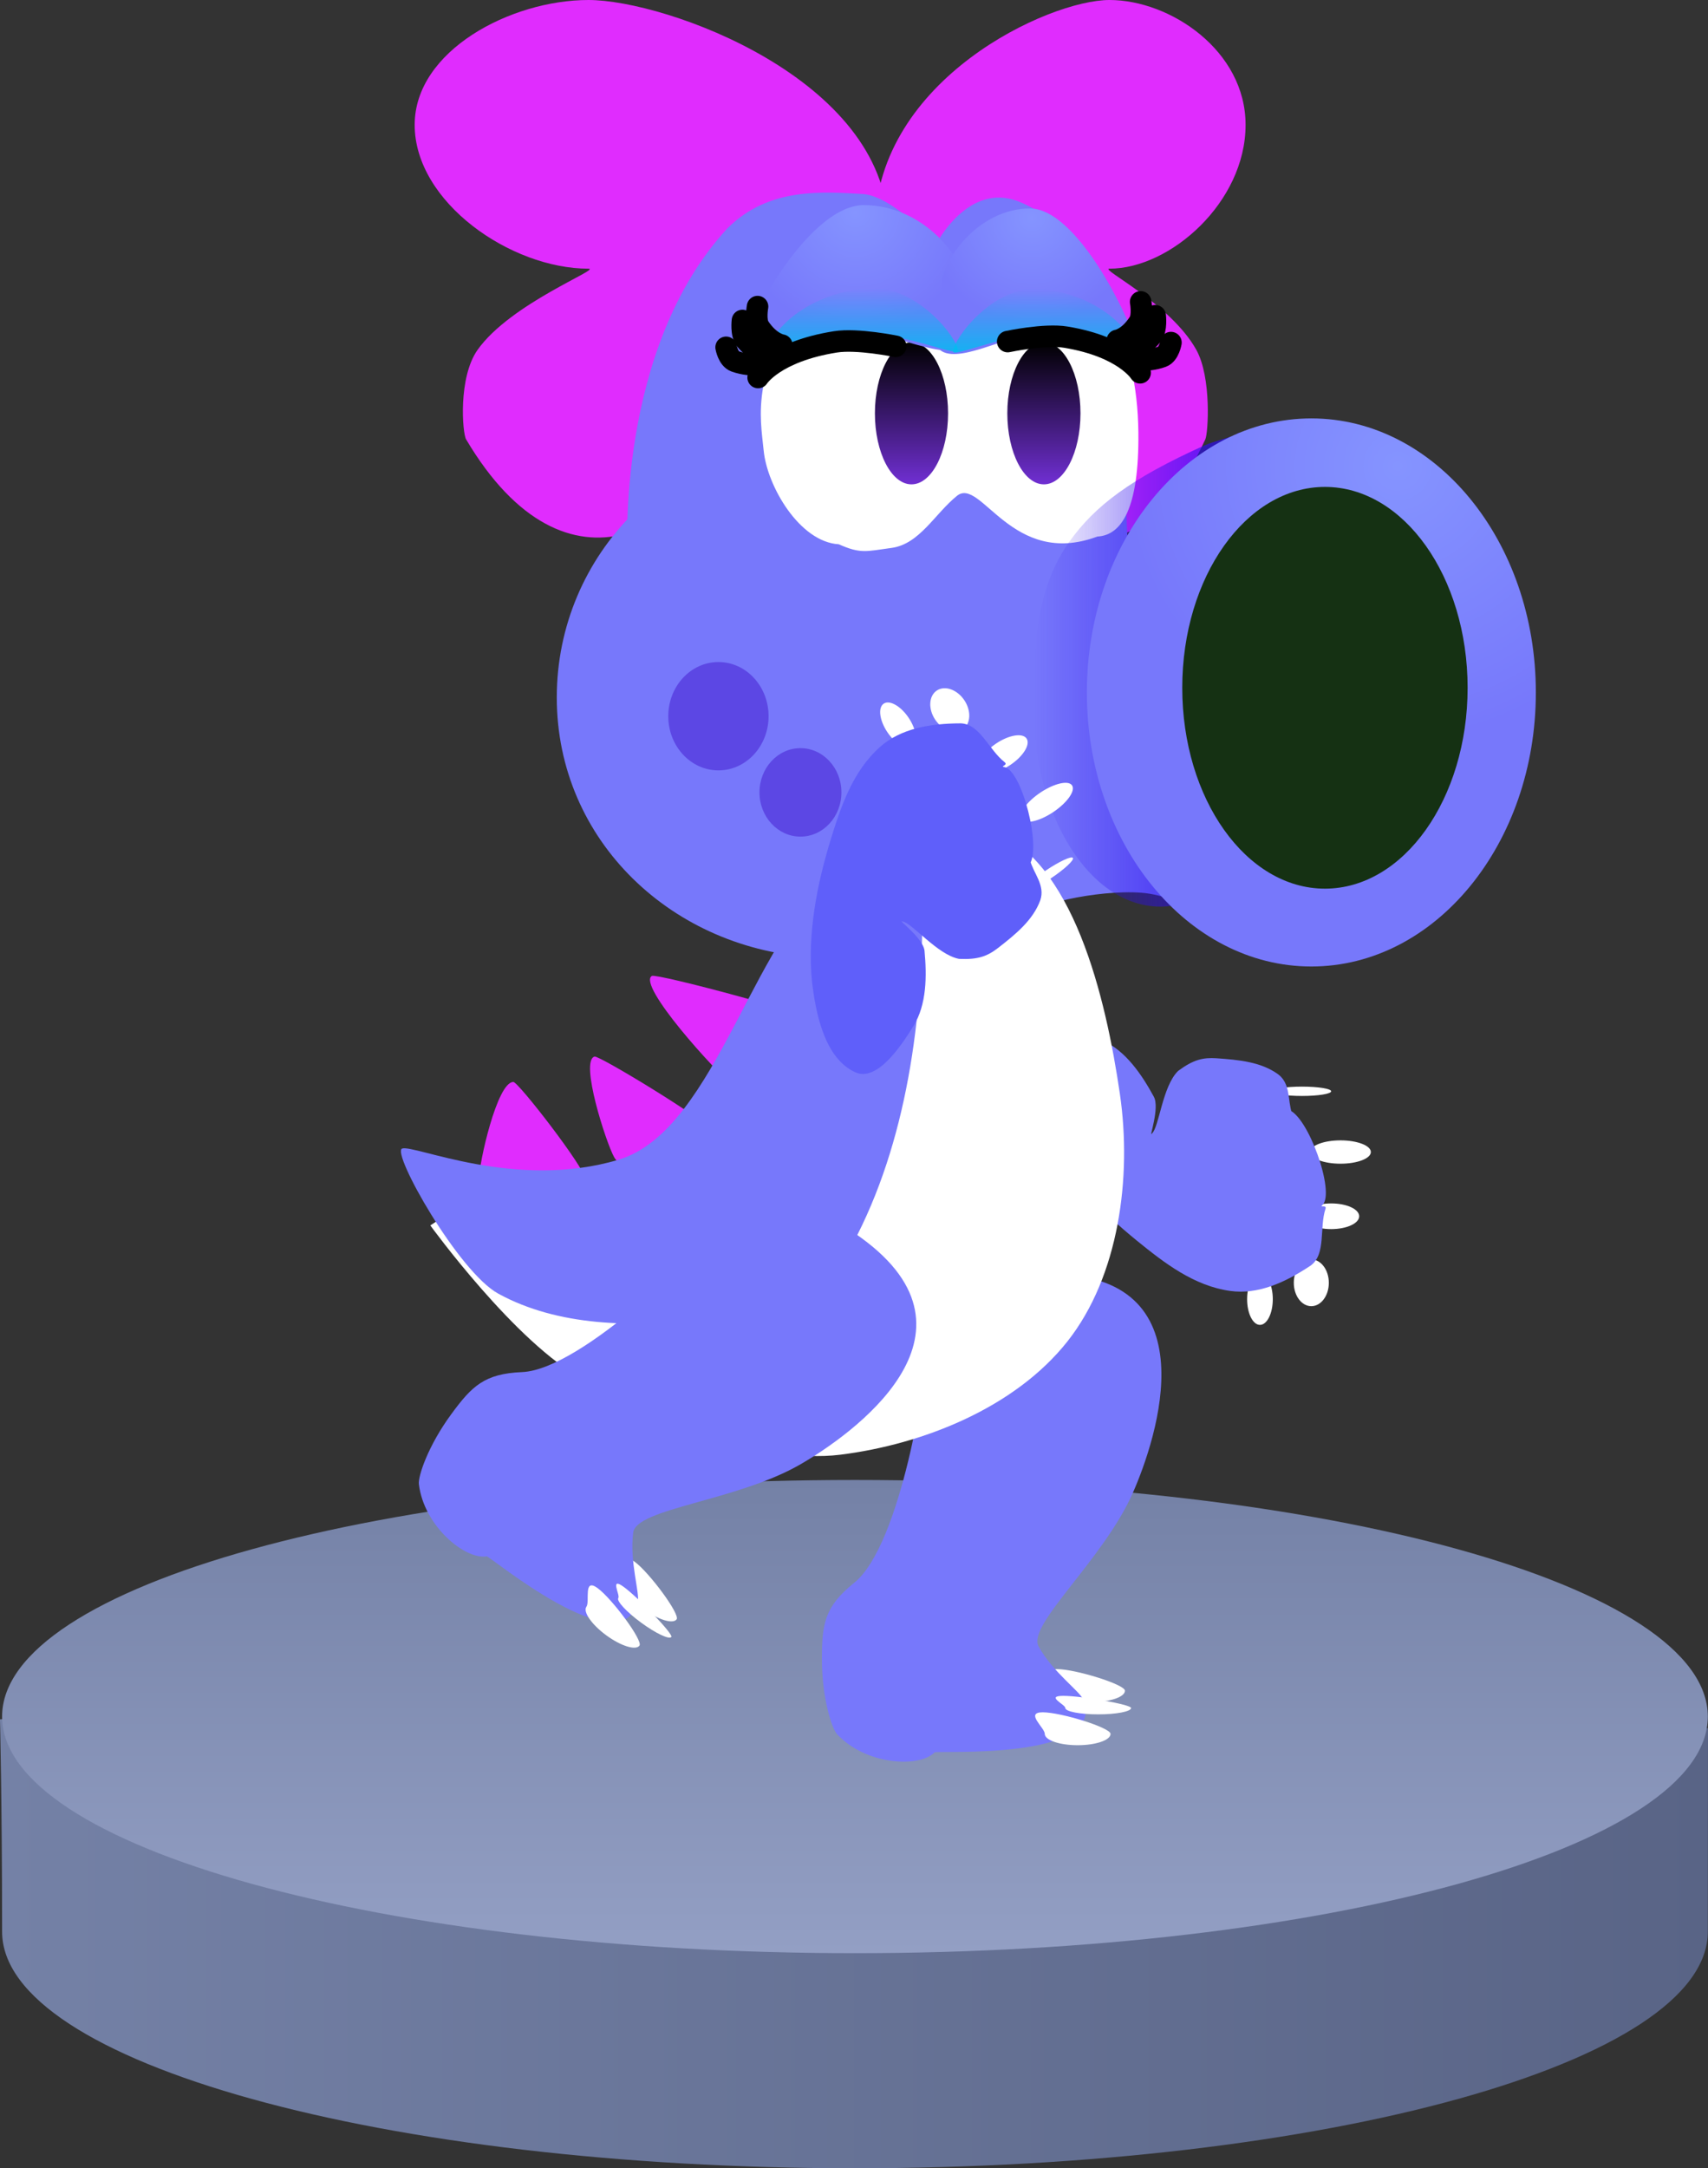 <svg version="1.1" xmlns="http://www.w3.org/2000/svg" xmlns:xlink="http://www.w3.org/1999/xlink" width="119.159" height="151.208" viewBox="0,0,119.159,151.208"><rect x="0" y="0" width="119.159" height="151.208" fill="#333333" stroke="none"/><defs><linearGradient x1="244.578" y1="137.667" x2="244.578" y2="147.569" gradientUnits="userSpaceOnUse" id="color-1"><stop offset="0" stop-color="#000000"/><stop offset="1" stop-color="#702fd2"/></linearGradient><linearGradient x1="253.816" y1="137.667" x2="253.816" y2="147.569" gradientUnits="userSpaceOnUse" id="color-2"><stop offset="0" stop-color="#000000"/><stop offset="1" stop-color="#702fd2"/></linearGradient><linearGradient x1="253.083" y1="160.49" x2="271.043" y2="160.49" gradientUnits="userSpaceOnUse" id="color-3"><stop offset="0" stop-color="#2c0ced" stop-opacity="0"/><stop offset="1" stop-color="#2c0ced"/></linearGradient><radialGradient cx="278.491" cy="146.294" r="19.111" gradientUnits="userSpaceOnUse" id="color-4"><stop offset="0" stop-color="#8594ff"/><stop offset="1" stop-color="#7778fb"/></radialGradient><radialGradient cx="240.664" cy="128.604" r="8.264" gradientUnits="userSpaceOnUse" id="color-5"><stop offset="0" stop-color="#8594ff"/><stop offset="1" stop-color="#7778fb"/></radialGradient><radialGradient cx="252.97" cy="128.989" r="7.324" gradientUnits="userSpaceOnUse" id="color-6"><stop offset="0" stop-color="#8594ff"/><stop offset="1" stop-color="#7778fb"/></radialGradient><linearGradient x1="241.043" y1="133.883" x2="241.043" y2="139.263" gradientUnits="userSpaceOnUse" id="color-7"><stop offset="0" stop-color="#00bdf0" stop-opacity="0"/><stop offset="1" stop-color="#00bdf0"/></linearGradient><linearGradient x1="254.004" y1="133.938" x2="254.004" y2="139.318" gradientUnits="userSpaceOnUse" id="color-8"><stop offset="0" stop-color="#00bdf0" stop-opacity="0"/><stop offset="1" stop-color="#00bdf0"/></linearGradient><linearGradient x1="180.988" y1="247.167" x2="300.147" y2="247.167" gradientUnits="userSpaceOnUse" id="color-9"><stop offset="0" stop-color="#7481a6"/><stop offset="1" stop-color="#596486"/></linearGradient><linearGradient x1="240.634" y1="217" x2="240.634" y2="250" gradientUnits="userSpaceOnUse" id="color-10"><stop offset="0" stop-color="#7481a6"/><stop offset="1" stop-color="#939fc4"/></linearGradient></defs><g transform="translate(-180.988,-113.792)"><g data-paper-data="{&quot;isPaintingLayer&quot;:true}" fill-rule="nonzero" stroke-linejoin="miter" stroke-miterlimit="10" stroke-dasharray="" stroke-dashoffset="0" style="mix-blend-mode: normal"><g><path d="M258.39,132.529c-0.73,0 4.255,2.414 6.057,5.655c1.074,1.932 0.832,5.814 0.631,6.247c-5.501,11.864 -12.573,6.346 -14.811,-1.732c-2.137,-7.714 -8.279,-11.313 -8.247,-13.146c0.181,-10.244 12.124,-15.761 16.37,-15.761c4.246,0 9.496,3.533 9.496,8.707c0,5.394 -5.251,10.03 -9.496,10.03z" data-paper-data="{&quot;index&quot;:null}" fill="#e02cfe" stroke="none" stroke-width="0" stroke-linecap="butt"/><path d="M209.918,122.499c0,-5.174 6.704,-8.707 12.125,-8.707c5.421,0 20.67,5.517 20.901,15.761c0.041,1.833 -7.8,5.432 -10.529,13.146c-2.857,8.078 -11.886,13.596 -18.91,1.732c-0.257,-0.433 -0.566,-4.315 0.805,-6.247c2.301,-3.241 8.666,-5.655 7.733,-5.655c-5.421,0 -12.125,-4.635 -12.125,-10.03z" fill="#e02cfe" stroke="none" stroke-width="0" stroke-linecap="butt"/><path d="M219.832,162.43c0,-10.013 8.117,-18.13 18.13,-18.13c10.013,0 24.596,8.117 24.596,18.13c0,10.013 -9.964,18.822 -24.596,18.13c-10.001,-0.474 -18.13,-8.117 -18.13,-18.13z" fill="#7778fb" stroke="none" stroke-width="0" stroke-linecap="butt"/><path d="M252.021,127.832c3.523,1.36 3.852,4.334 5.625,7.543c0.909,1.644 1.426,6.438 1.426,6.438c0,0 -0.558,0.74 0.549,0.672c-0.503,5.761 0.483,10.68 0.026,16.452c-0.136,0.835 -0.207,1.691 -0.207,2.562c0,0.634 0.037,1.259 0.11,1.874c-1.208,1.22 0.746,2.238 -0.03,3.765c-1.151,1.933 7.589,8.772 7.41,10.977c-0.066,0.811 -3.202,-1.824 -6.297,-2.065c-3.098,-0.241 -7.936,0.905 -7.833,1.596c-0.649,-0.13 0.484,0.271 -0.158,0.062c-8.476,-2.76 -7.853,-1.855 -12.423,-1.778c-7.606,0.129 -8.777,1.314 -11.321,-0.786c-0.216,-0.189 -2.783,-1.796 -2.992,-1.992c-0.592,-0.554 0.591,-4.867 0.403,-10.56c-0.011,-0.343 -0.028,-0.692 -0.05,-1.045c-0.296,-4.981 -1.494,-9.161 -1.494,-9.161c0,0 -0.816,-14.274 6.984,-22.682c2.894,-2.875 6.63,-2.534 9.497,-2.379c2.158,0.226 5.038,3.518 5.038,3.518c0,0 2.214,-4.37 5.737,-3.011z" fill="#7778fb" stroke="none" stroke-width="2.5" stroke-linecap="round"/><path d="M234.608,163.738c0,2.086 -1.567,3.778 -3.499,3.778c-1.933,0 -3.499,-1.691 -3.499,-3.778c0,-2.086 1.567,-3.778 3.499,-3.778c1.933,0 3.499,1.691 3.499,3.778z" fill="#5c47e4" stroke="none" stroke-width="0" stroke-linecap="butt"/><path d="M239.689,169.05c0,1.704 -1.279,3.085 -2.858,3.085c-1.578,0 -2.858,-1.381 -2.858,-3.085c0,-1.704 1.279,-3.085 2.858,-3.085c1.578,0 2.858,1.381 2.858,3.085z" fill="#5c47e4" stroke="none" stroke-width="0" stroke-linecap="butt"/><path d="M250.041,130.266c1.586,-0.683 3.939,-0.074 5.103,1.089c2.541,2.616 5.191,5.82 5.263,12.603c0.056,5.325 -1.184,7.164 -2.86,7.251c-5.97,2.224 -8.123,-4.187 -9.791,-2.842c-1.551,1.248 -2.61,3.369 -4.57,3.635c-1.761,0.238 -2.158,0.426 -3.679,-0.254c-2.737,-0.161 -4.995,-4.048 -5.24,-6.524c-0.245,-2.476 -0.968,-5.309 3.359,-12.269c0.934,-1.902 3.722,-3.381 5.865,-2.908c2.581,0.573 2.883,2.901 4.593,4.56c0.484,0.544 -0.435,-0.176 -0.282,-0.508c0.609,-1.326 1.024,-3.099 2.24,-3.833z" fill="#ffffff" stroke="none" stroke-width="2.5" stroke-linecap="round"/><path d="M246.382,139.119c0.462,0.896 0.748,2.133 0.748,3.499c0,1.366 -0.286,2.603 -0.748,3.499c-0.462,0.897 -1.1,1.452 -1.804,1.452c-0.704,0 -1.342,-0.555 -1.804,-1.452c-0.462,-0.896 -0.748,-2.133 -0.748,-3.499c0,-1.366 0.286,-2.603 0.748,-3.499c0.462,-0.897 1.1,-1.452 1.804,-1.452c0.704,0 1.342,0.555 1.804,1.452z" fill="url(#color-1)" stroke="none" stroke-width="2.5" stroke-linecap="butt"/><path d="M255.62,139.119c0.462,0.896 0.748,2.133 0.748,3.499c0,1.366 -0.286,2.603 -0.748,3.499c-0.462,0.897 -1.1,1.452 -1.804,1.452c-0.704,0 -1.342,-0.555 -1.804,-1.452c-0.462,-0.896 -0.748,-2.133 -0.748,-3.499c0,-1.366 0.286,-2.603 0.748,-3.499c0.462,-0.897 1.1,-1.452 1.804,-1.452c0.704,0 1.342,0.555 1.804,1.452z" fill="url(#color-2)" stroke="none" stroke-width="2.5" stroke-linecap="butt"/><path d="M253.083,163.009c0,-3.985 0.156,-8.135 2.5,-11.429c1.798,-2.527 4.314,-4.419 9.417,-6.718c0.642,-0.289 1.904,-0.585 2.61,-0.889c0.09,-0.039 -0.413,0.043 -0.33,0.052c0.442,0.043 0.022,0.533 0.544,0.323c4.501,-1.812 2.966,10.925 2.966,18.661c0,7.736 -3.964,14.008 -8.854,14.008c-4.89,0 -8.854,-6.271 -8.854,-14.008z" fill="url(#color-3)" stroke="none" stroke-width="0" stroke-linecap="butt"/><g stroke="none" stroke-width="0" stroke-linecap="butt"><path d="M256.813,162.081c0,-10.555 7.012,-19.111 15.662,-19.111c8.65,0 15.662,8.556 15.662,19.111c0,10.555 -7.012,19.111 -15.662,19.111c-8.65,0 -15.662,-8.556 -15.662,-19.111z" fill="url(#color-4)"/><path d="M263.468,161.756c0,-7.736 4.457,-14.008 9.954,-14.008c5.498,0 9.954,6.271 9.954,14.008c0,7.736 -4.457,14.008 -9.954,14.008c-5.498,0 -9.954,-6.271 -9.954,-14.008z" fill="#153113"/></g><path d="M248.466,137.863c-1.351,1.261 -5.407,-0.983 -7.611,-0.983c-4.072,0 -8.463,4.115 -8.463,2.315c0,-1.8 4.786,-11.1 8.859,-11.1c4.072,0 6.978,3.632 6.978,5.432c0,0.826 1.383,3.266 0.237,4.336z" fill="url(#color-5)" stroke="none" stroke-width="0" stroke-linecap="butt"/><path d="M246.665,133.762c0,-1.8 2.575,-5.432 6.184,-5.432c3.609,0 7.851,9.3 7.851,11.1c0,1.8 -3.891,-2.315 -7.5,-2.315c-1.953,0 -5.547,2.243 -6.745,0.983c-1.016,-1.07 0.21,-3.51 0.21,-4.336z" data-paper-data="{&quot;index&quot;:null}" fill="url(#color-6)" stroke="none" stroke-width="0" stroke-linecap="butt"/><g><path d="M247.822,138.251c0,0.475 -4.009,-1.412 -7.216,-1.169c-2.334,0.177 -7.076,3.743 -6.245,1.367c0.831,-2.377 3.74,-4.295 7.176,-4.553c3.436,-0.258 6.285,3.535 6.285,4.355z" fill="url(#color-7)" stroke="none" stroke-width="0" stroke-linecap="butt"/><g data-paper-data="{&quot;index&quot;:null}" fill="none" stroke="#000000" stroke-width="1.5" stroke-linecap="round"><path d="M235.533,137.859c0,0 -0.812,-0.108 -1.577,-1.257c-0.298,-0.448 -0.117,-1.43 -0.117,-1.43"/><path d="M234.729,138.538c0,0 -0.849,-0.019 -1.723,-1.04c-0.34,-0.398 -0.222,-1.358 -0.222,-1.358"/><path d="M234.487,139.097c0,0 -0.948,0.341 -2.21,-0.102c-0.492,-0.173 -0.633,-0.983 -0.633,-0.983"/></g><path d="M233.878,140.12c0,0 1.141,-1.81 5.387,-2.486c1.53,-0.244 4.214,0.309 4.214,0.309" fill="none" stroke="#000000" stroke-width="1.5" stroke-linecap="round"/></g><g data-paper-data="{&quot;index&quot;:null}"><path d="M253.529,133.95c3.307,0.258 6.106,2.176 6.906,4.553c0.8,2.377 -3.764,-1.189 -6.01,-1.367c-3.087,-0.244 -6.945,1.643 -6.945,1.169c0,-0.82 2.742,-4.613 6.049,-4.355z" fill="url(#color-8)" stroke="none" stroke-width="0" stroke-linecap="butt"/><g data-paper-data="{&quot;index&quot;:null}" fill="none" stroke="#000000" stroke-width="1.5" stroke-linecap="round"><path d="M260.566,134.842c0,0 0.175,0.982 -0.112,1.43c-0.736,1.15 -1.518,1.257 -1.518,1.257"/><path d="M261.582,135.81c0,0 0.114,0.96 -0.213,1.358c-0.841,1.022 -1.658,1.04 -1.658,1.04"/><path d="M262.68,137.682c0,0 -0.137,0.811 -0.61,0.983c-1.214,0.443 -2.127,0.102 -2.127,0.102"/></g><path d="M251.29,137.613c0,0 2.583,-0.552 4.055,-0.309c4.087,0.676 5.185,2.486 5.185,2.486" fill="none" stroke="#000000" stroke-width="1.5" stroke-linecap="round"/></g></g><g stroke="none" stroke-width="0" stroke-linecap="butt"><path d="M181.134,248.5c0,-9.113 -0.147,-14.808 -0.147,-14.808l58.98,-4.359l60.179,4.982c0,0 -0.012,11.123 -0.012,14.185c0,9.113 -26.639,16.5 -59.5,16.5c-32.861,0 -59.5,-7.387 -59.5,-16.5z" data-paper-data="{&quot;origPos&quot;:null,&quot;index&quot;:null}" fill="url(#color-9)"/><path d="M240.634,217c32.861,0 59.5,7.387 59.5,16.5c0,9.113 -26.639,16.5 -59.5,16.5c-32.861,0 -59.5,-7.387 -59.5,-16.5c0,-9.113 26.639,-16.5 59.5,-16.5z" data-paper-data="{&quot;origPos&quot;:null,&quot;index&quot;:null}" fill="url(#color-10)"/></g><path d="M221.819,196.004c0,2.384 -7.416,2.384 -7.416,0c0,-1.055 1.257,-6.76 2.399,-6.76c0.349,0 5.016,6.028 5.016,6.76z" fill="#e02cfe" stroke="none" stroke-width="0" stroke-linecap="butt"/><path d="M230.624,192.606c1.255,2.256 -5.544,4.123 -6.798,1.868c-0.555,-0.998 -2.405,-6.713 -1.358,-7c0.32,-0.088 7.772,4.44 8.157,5.132z" fill="#e02cfe" stroke="none" stroke-width="0" stroke-linecap="butt"/><path d="M238.834,185.312c2.766,2.225 -3.927,6.433 -6.693,4.208c-1.224,-0.984 -6.708,-7.022 -5.678,-7.67c0.315,-0.198 11.522,2.779 12.371,3.463z" fill="#e02cfe" stroke="none" stroke-width="0" stroke-linecap="butt"/><g stroke="none"><path d="M269.785,204.393c0,0.99 -0.401,1.792 -0.896,1.792c-0.495,0 -0.896,-0.802 -0.896,-1.792c0,-0.99 0.401,-1.792 0.896,-1.792c0.495,0 0.896,0.802 0.896,1.792z" fill="#ffffff" stroke-width="0" stroke-linecap="butt"/><path d="M273.694,203.252c0,0.9 -0.547,1.629 -1.222,1.629c-0.675,0 -1.222,-0.729 -1.222,-1.629c0,-0.9 0.547,-1.629 1.222,-1.629c0.675,0 1.222,0.729 1.222,1.629z" fill="#ffffff" stroke-width="0" stroke-linecap="butt"/><path d="M273.857,199.506c-1.08,0 -1.955,-0.401 -1.955,-0.896c0,-0.495 0.875,-0.896 1.955,-0.896c1.08,0 1.955,0.401 1.955,0.896c0,0.495 -0.875,0.896 -1.955,0.896z" fill="#ffffff" stroke-width="0" stroke-linecap="butt"/><path d="M274.508,194.945c-1.169,0 -2.118,-0.365 -2.118,-0.814c0,-0.45 0.948,-0.814 2.118,-0.814c1.169,0 2.118,0.365 2.118,0.814c0,0.45 -0.948,0.814 -2.118,0.814z" fill="#ffffff" stroke-width="0" stroke-linecap="butt"/><path d="M271.821,190.221c-1.125,0 -2.036,-0.146 -2.036,-0.326c0,-0.18 0.912,-0.326 2.036,-0.326c1.125,0 2.036,0.146 2.036,0.326c0,0.18 -0.912,0.326 -2.036,0.326z" fill="#ffffff" stroke-width="0" stroke-linecap="butt"/><g data-paper-data="{&quot;origRot&quot;:0,&quot;index&quot;:null}" stroke-width="2.5" stroke-linecap="round"><g><path d="M261.488,190.28c0.424,0.782 -0.361,2.907 -0.144,2.568c0.515,-0.432 0.725,-3.278 1.833,-4.372c1.072,-0.794 1.742,-0.945 2.679,-0.884c1.57,0.109 3.111,0.254 4.305,1.12c0.884,0.672 0.649,1.816 0.963,2.723c0.121,0.307 -0.617,-0.347 -0.271,-0.256c1.383,0.364 3.311,5.799 2.396,6.644c-0.246,0.231 0.318,-0.057 0.21,0.274c-0.435,1.325 0.055,3.147 -1.022,3.945c-1.775,1.183 -3.678,2.047 -5.621,1.776c-2.533,-0.352 -4.596,-1.949 -6.502,-3.497c-2.508,-2.041 -4.967,-4.508 -6.553,-7.474c-1.034,-2.015 -2.222,-4.911 -1.005,-6.902c0.862,-1.408 3.6,-0.301 5.171,0.412c1.605,0.727 2.72,2.374 3.562,3.923z" data-paper-data="{&quot;origPos&quot;:null}" fill="#7778fb"/><path d="" data-paper-data="{&quot;origPos&quot;:null}" fill="#3f9739"/></g></g></g><g stroke="none" stroke-linecap="butt"><path d="M259.47,231.696c0,0.436 -1.027,0.789 -2.295,0.789c-1.267,0 -2.295,-0.353 -2.295,-0.789c0,-0.436 -1.411,-1.506 -0.143,-1.506c1.267,0 4.733,1.07 4.733,1.506z" fill="#ffffff" stroke-width="0"/><g><path d="M260.035,217.869c-2.059,4.696 -7.418,9.242 -6.59,10.739c1.003,1.813 2.884,3.124 3.121,3.716c1.72,4.292 -10.229,3.523 -10.376,3.672c-1.08,1.099 -4.794,0.884 -6.796,-1.259c-0.372,-0.398 -1.065,-2.508 -1.065,-5.264c-0.001,-2.427 0.186,-3.646 2.246,-5.296c3.332,-2.669 5.106,-14.943 4.853,-15.048c-2.357,-0.972 -0.363,-6.449 8.662,-6.5c11.512,-0.065 7.558,11.562 5.945,15.24z" fill="#7778fb" stroke-width="2.5"/><g fill="none" stroke-width="1" font-family="sans-serif" font-weight="normal" font-size="12" text-anchor="start"/></g><path d="M258.466,234.708c0,0.436 -1.027,0.789 -2.295,0.789c-1.267,0 -2.295,-0.353 -2.295,-0.789c0,-0.436 -1.411,-1.506 -0.143,-1.506c1.267,0 4.733,1.07 4.733,1.506z" fill="#ffffff" stroke-width="0"/><path d="M259.9,232.902c0,0.245 -1.027,0.444 -2.295,0.444c-1.267,0 -2.295,-0.199 -2.295,-0.444c0,-0.245 -1.411,-0.847 -0.143,-0.847c1.267,0 4.733,0.602 4.733,0.847z" fill="#ffffff" stroke-width="0"/></g><path d="M250.011,171.606c5.855,2.021 8.131,11.785 9.107,18.478c0.846,5.813 -0.07,12.714 -3.663,17.257c-3.661,4.623 -10.068,7.179 -15.852,7.899c-5.609,0.691 -12.992,-2.662 -17.912,-5.257c-4.701,-2.482 -10.681,-10.734 -10.681,-10.734c0,0 2.58,-1.718 4.243,-2.739c2.093,0.674 4.325,1.038 6.642,1.038c11.962,0 21.659,-9.697 21.659,-21.659c0,-0.13 -0.001,-0.26 -0.003,-0.39c1.988,-2.665 4.033,-4.729 6.46,-3.892z" fill="#ffffff" stroke="none" stroke-width="2.5" stroke-linecap="round"/><path d="M239.808,174.564c1.749,-0.985 5.495,-0.115 5.521,1.931c0.108,8.182 -1.084,17.009 -4.877,24.087c-1.846,3.441 -6.71,4.609 -10.52,5.186c-4.76,0.614 -10.013,0.519 -14.172,-1.756c-2.776,-1.496 -7.481,-9.844 -6.72,-10.123c0.823,-0.302 7.908,2.924 15.091,0.781c6.999,-2.08 9.515,-16.481 15.678,-20.106z" fill="#7778fb" stroke="none" stroke-width="2.5" stroke-linecap="round"/><g data-paper-data="{&quot;index&quot;:null}" stroke="none"><path d="M244.636,165.838c-0.411,0.276 -1.191,-0.167 -1.742,-0.989c-0.551,-0.822 -0.665,-1.711 -0.254,-1.987c0.411,-0.276 1.191,0.167 1.742,0.989c0.551,0.822 0.665,1.711 0.254,1.987z" fill="#ffffff" stroke-width="0" stroke-linecap="butt"/><path d="M248.156,164.654c-0.56,0.376 -1.421,0.075 -1.922,-0.672c-0.501,-0.747 -0.453,-1.657 0.107,-2.033c0.56,-0.376 1.421,-0.075 1.922,0.672c0.501,0.747 0.453,1.657 -0.107,2.033z" fill="#ffffff" stroke-width="0" stroke-linecap="butt"/><path d="M252.608,165.296c0.276,0.411 -0.228,1.232 -1.124,1.833c-0.897,0.601 -1.847,0.756 -2.122,0.345c-0.276,-0.411 0.228,-1.232 1.124,-1.833c0.897,-0.601 1.847,-0.756 2.122,-0.345z" fill="#ffffff" stroke-width="0" stroke-linecap="butt"/><path d="M255.78,168.563c0.251,0.374 -0.334,1.204 -1.305,1.856c-0.971,0.651 -1.962,0.877 -2.212,0.503c-0.251,-0.374 0.334,-1.204 1.305,-1.856c0.971,-0.651 1.962,-0.877 2.212,-0.503z" fill="#ffffff" stroke-width="0" stroke-linecap="butt"/><path d="M255.839,173.622c0.1,0.149 -0.576,0.778 -1.509,1.405c-0.934,0.626 -1.772,1.013 -1.872,0.864c-0.1,-0.149 0.576,-0.778 1.509,-1.405c0.934,-0.626 1.772,-1.013 1.872,-0.864z" fill="#ffffff" stroke-width="0" stroke-linecap="butt"/><g data-paper-data="{&quot;origRot&quot;:0,&quot;index&quot;:null}" stroke-width="2.5" stroke-linecap="round"><g><path d="M244.716,185.344c-0.907,1.467 -2.564,3.912 -4.065,3.222c-2.12,-0.975 -2.746,-4.042 -3.01,-6.291c-0.335,-3.347 0.333,-6.765 1.279,-9.857c0.72,-2.348 1.544,-4.823 3.451,-6.526c1.464,-1.307 3.524,-1.65 5.658,-1.656c1.339,0.063 1.947,1.849 3.046,2.707c0.274,0.215 -0.355,0.289 -0.022,0.344c1.231,0.193 2.657,5.78 1.711,6.853c-0.237,0.268 0.012,-0.686 0.083,-0.364c0.244,0.928 1.077,1.747 0.717,2.798c-0.509,1.385 -1.708,2.364 -2.951,3.329c-0.744,0.572 -1.385,0.82 -2.717,0.758c-1.53,-0.292 -3.29,-2.538 -3.958,-2.61c-0.368,-0.161 1.467,1.167 1.55,2.052c0.164,1.755 0.155,3.744 -0.772,5.242z" data-paper-data="{&quot;origPos&quot;:null}" fill="#5f5ffa"/><path d="" data-paper-data="{&quot;origPos&quot;:null}" fill="#3f9739"/></g></g></g><g stroke="none" stroke-linecap="butt"><path d="M228.192,226.72c-0.258,0.351 -1.295,0.028 -2.317,-0.722c-1.022,-0.75 -1.641,-1.643 -1.383,-1.994c0.258,-0.351 -0.246,-2.049 0.776,-1.299c1.022,0.75 3.182,3.664 2.924,4.015z" fill="#ffffff" stroke-width="0"/><g><path d="M236.831,215.909c-4.438,2.567 -11.449,3.061 -11.667,4.757c-0.264,2.055 0.476,4.225 0.317,4.842c-1.153,4.478 -10.33,-3.213 -10.537,-3.18c-1.521,0.247 -4.388,-2.124 -4.733,-5.037c-0.064,-0.541 0.626,-2.652 2.256,-4.874c1.436,-1.957 2.308,-2.829 4.945,-2.94c4.265,-0.18 12.959,-9.024 12.817,-9.258c-1.325,-2.178 3.524,-5.414 10.829,-0.114c9.318,6.76 -0.75,13.793 -4.226,15.804z" fill="#7778fb" stroke-width="2.5"/><g fill="none" stroke-width="1" font-family="sans-serif" font-weight="normal" font-size="12" text-anchor="start"/></g><path d="M225.6,228.554c-0.258,0.351 -1.295,0.028 -2.317,-0.722c-1.022,-0.75 -1.641,-1.643 -1.383,-1.994c0.258,-0.351 -0.246,-2.049 0.776,-1.299c1.022,0.75 3.182,3.664 2.924,4.015z" fill="#ffffff" stroke-width="0"/><path d="M227.825,227.947c-0.145,0.198 -1.091,-0.25 -2.113,-1c-1.022,-0.75 -1.732,-1.518 -1.587,-1.716c0.145,-0.198 -0.636,-1.518 0.386,-0.768c1.022,0.75 3.459,3.286 3.314,3.484z" fill="#ffffff" stroke-width="0"/></g></g></g></svg>
